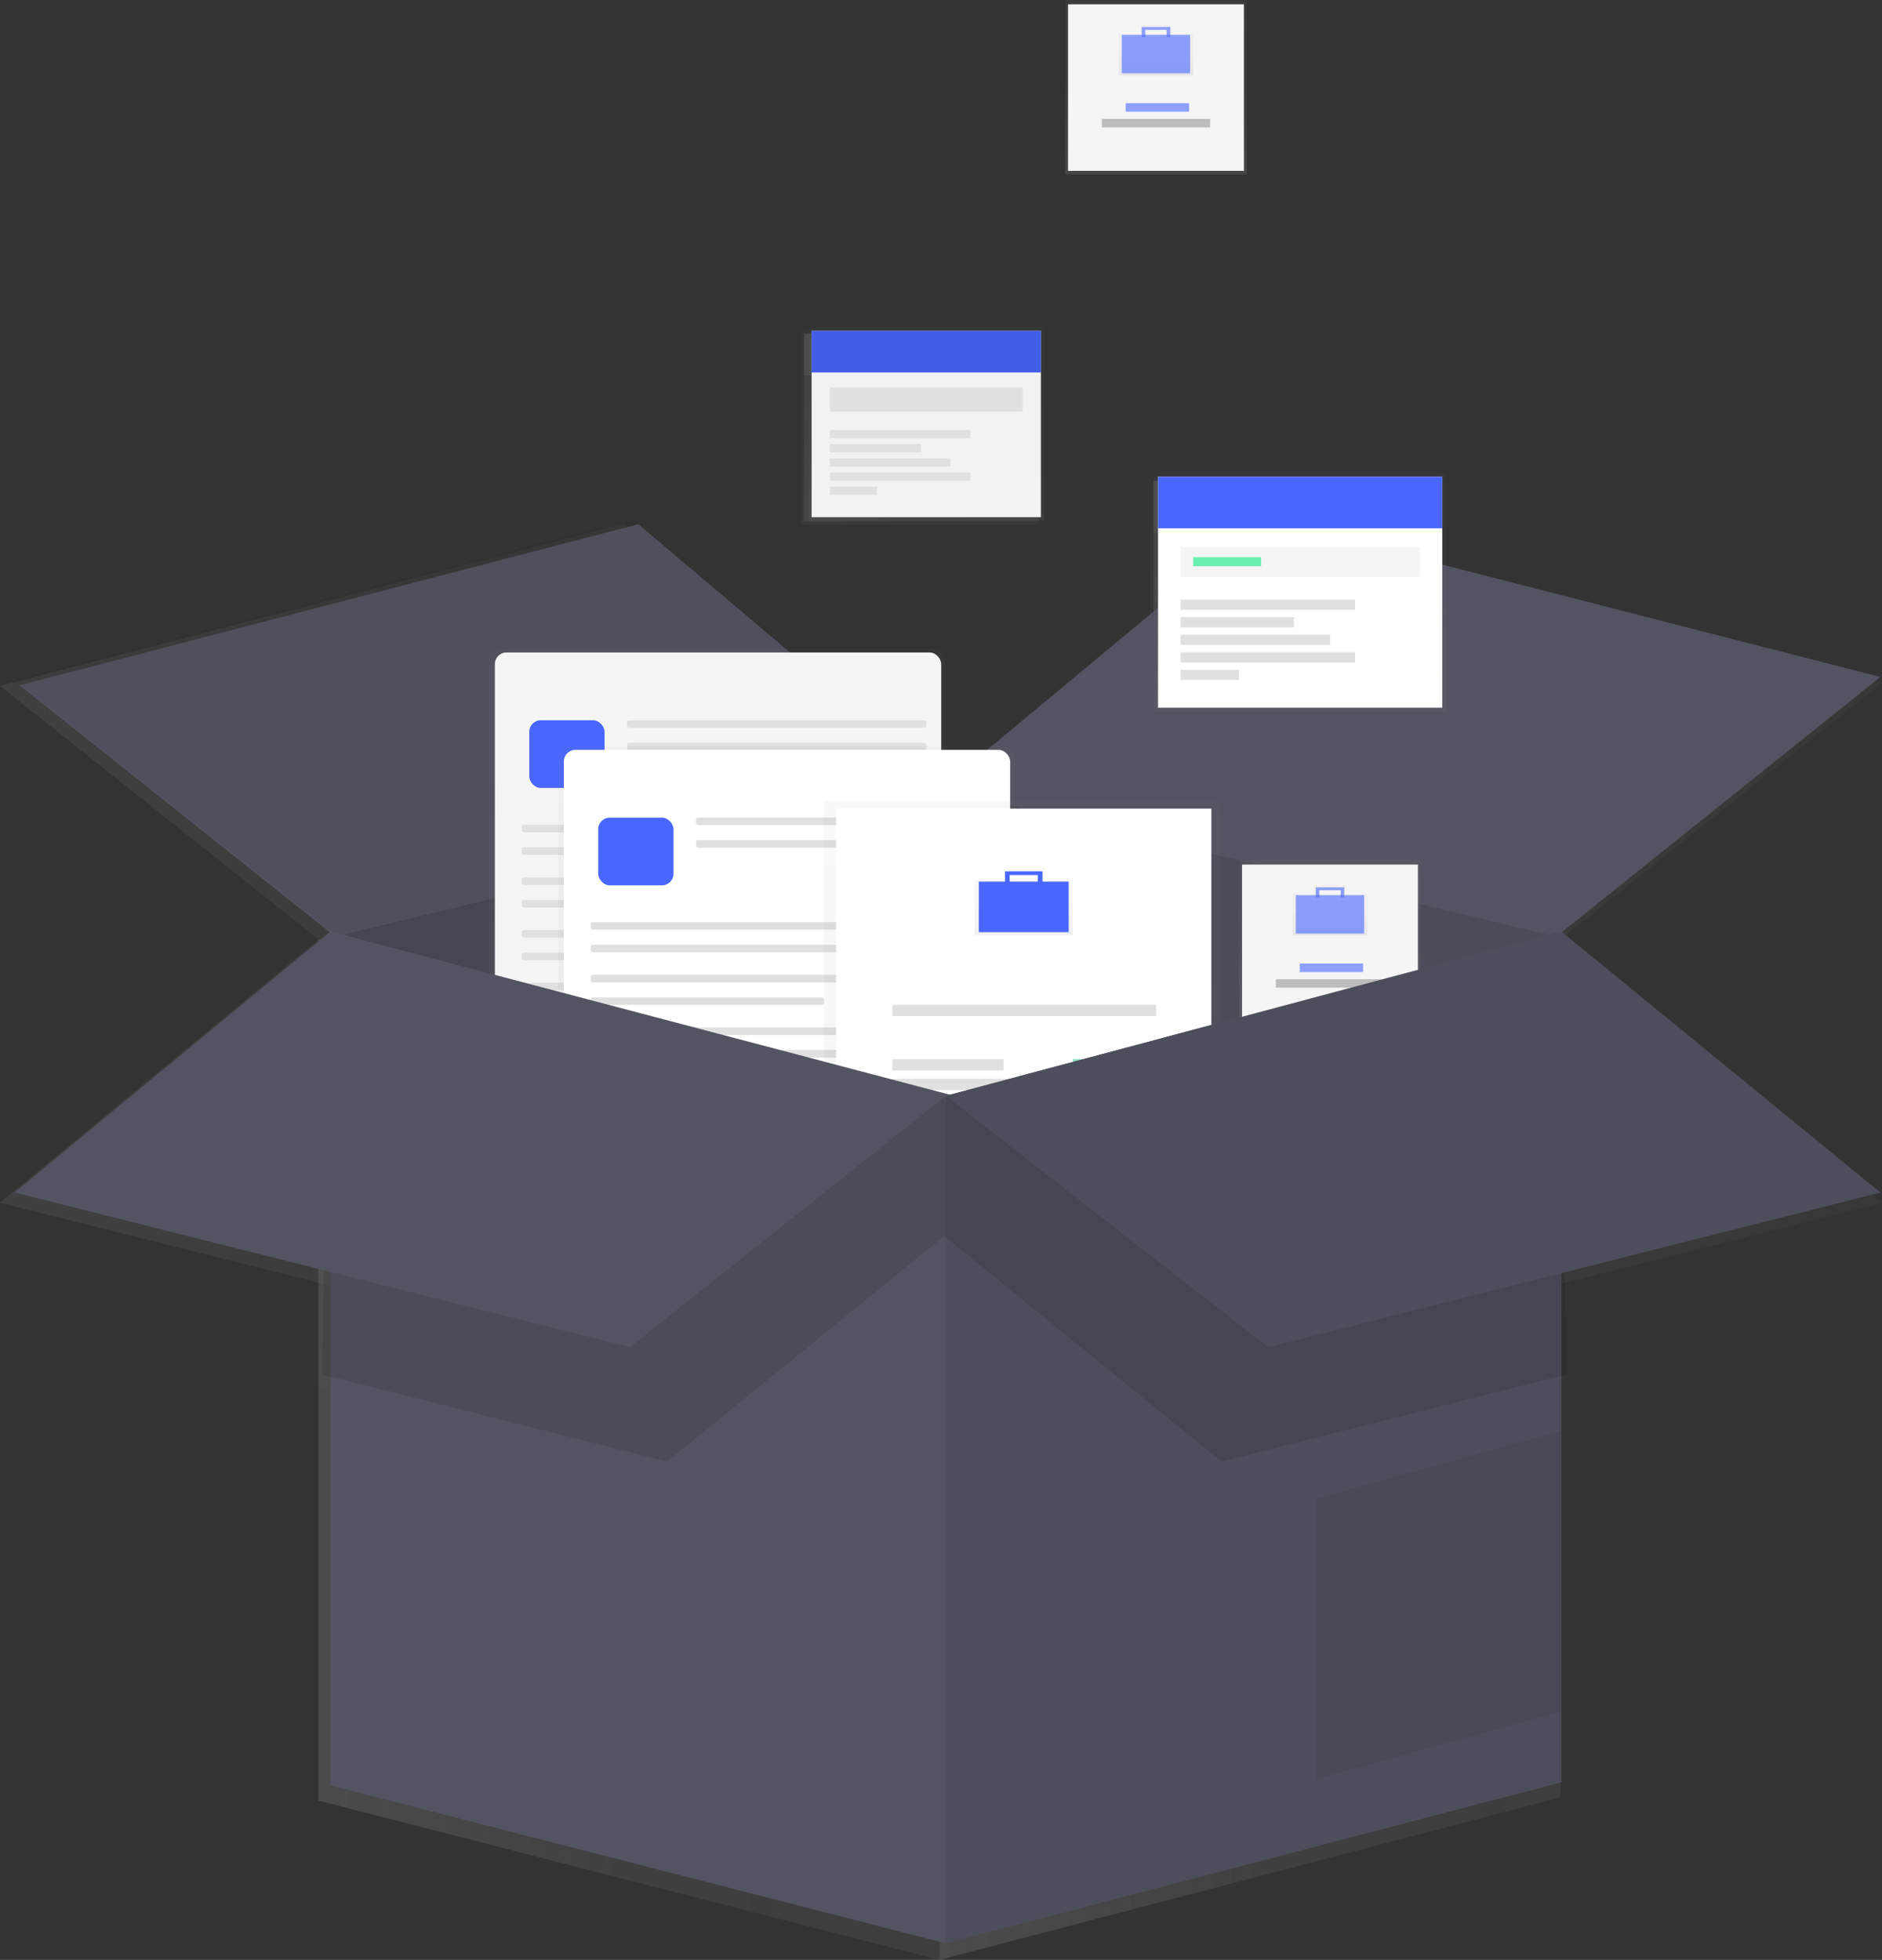<svg data-name="Layer 1" xmlns="http://www.w3.org/2000/svg" xmlns:xlink="http://www.w3.org/1999/xlink" width="734" height="764.5" viewBox="0 0 734 764.5"><rect x="0" y="0" width="734" height="764.5" fill="#333333" stroke="none"/><defs><linearGradient id="a" x1="366.37" y1="536.32" x2="608.5" y2="536.32" gradientUnits="userSpaceOnUse"><stop offset="0" stop-color="gray" stop-opacity=".25"/><stop offset=".54" stop-color="gray" stop-opacity=".12"/><stop offset="1" stop-color="gray" stop-opacity=".1"/></linearGradient><linearGradient id="b" x1="124.23" y1="536.32" x2="366.37" y2="536.32" xlink:href="#a"/><linearGradient id="c" x1="366.37" y1="285.31" x2="734" y2="285.31" xlink:href="#a"/><linearGradient id="d" x1="0" y1="285.31" x2="366.37" y2="285.31" xlink:href="#a"/><linearGradient id="e" x1="276.64" y1="421.19" x2="276.64" y2="255.38" xlink:href="#a"/><linearGradient id="f" x1="188.97" y1="337.56" x2="364.55" y2="337.56" xlink:href="#a"/><linearGradient id="g" x1="202.5" y1="296.63" x2="232.11" y2="296.63" xlink:href="#a"/><linearGradient id="h" x1="240.99" y1="284.79" x2="358.7" y2="284.79" xlink:href="#a"/><linearGradient id="i" x1="240.99" y1="293.67" x2="358.7" y2="293.67" xlink:href="#a"/><linearGradient id="j" x1="199.54" y1="325.92" x2="358.7" y2="325.92" xlink:href="#a"/><linearGradient id="k" x1="199.54" y1="334.8" x2="358.7" y2="334.8" xlink:href="#a"/><linearGradient id="l" x1="199.54" y1="346.64" x2="358.7" y2="346.64" xlink:href="#a"/><linearGradient id="m" x1="199.54" y1="355.53" x2="291.33" y2="355.53" xlink:href="#a"/><linearGradient id="n" x1="199.54" y1="367.34" x2="358.7" y2="367.34" xlink:href="#a"/><linearGradient id="o" x1="199.54" y1="376.22" x2="358.7" y2="376.22" xlink:href="#a"/><linearGradient id="p" x1="199.54" y1="388.07" x2="358.7" y2="388.07" xlink:href="#a"/><linearGradient id="q" x1="199.54" y1="396.95" x2="291.33" y2="396.95" xlink:href="#a"/><linearGradient id="r" x1="303.76" y1="459.51" x2="303.76" y2="293.69" xlink:href="#a"/><linearGradient id="s" x1="216.09" y1="375.88" x2="391.67" y2="375.88" xlink:href="#a"/><linearGradient id="t" x1="229.62" y1="334.95" x2="259.23" y2="334.95" xlink:href="#a"/><linearGradient id="u" x1="268.12" y1="323.11" x2="385.83" y2="323.11" xlink:href="#a"/><linearGradient id="v" x1="268.12" y1="331.99" x2="385.83" y2="331.99" xlink:href="#a"/><linearGradient id="w" x1="226.66" y1="364.23" x2="385.83" y2="364.23" xlink:href="#a"/><linearGradient id="x" x1="226.66" y1="373.12" x2="385.83" y2="373.12" xlink:href="#a"/><linearGradient id="y" x1="226.66" y1="384.96" x2="385.83" y2="384.96" xlink:href="#a"/><linearGradient id="z" x1="226.66" y1="393.84" x2="318.45" y2="393.84" xlink:href="#a"/><linearGradient id="A" x1="226.66" y1="405.66" x2="385.83" y2="405.66" xlink:href="#a"/><linearGradient id="B" x1="226.66" y1="414.54" x2="385.83" y2="414.54" xlink:href="#a"/><linearGradient id="C" x1="226.66" y1="426.39" x2="385.83" y2="426.39" xlink:href="#a"/><linearGradient id="D" x1="226.66" y1="435.27" x2="318.45" y2="435.27" xlink:href="#a"/><linearGradient id="E" x1="396.27" y1="498.11" x2="396.27" y2="315.15" xlink:href="#a"/><linearGradient id="F" x1="323.2" y1="406.08" x2="470.82" y2="406.08" xlink:href="#a"/><linearGradient id="G" x1="630.01" y1="435.54" x2="630.01" y2="409.41" xlink:href="#a"/><linearGradient id="H" x1="379.34" y1="356.75" x2="414.68" y2="356.75" xlink:href="#a"/><linearGradient id="I" x1="389.65" y1="345.34" x2="404.37" y2="345.34" xlink:href="#a"/><linearGradient id="J" x1="345.29" y1="397.51" x2="449.1" y2="397.51" xlink:href="#a"/><linearGradient id="K" x1="345.29" y1="426.59" x2="449.1" y2="426.59" xlink:href="#a"/><linearGradient id="L" x1="345.29" y1="434.32" x2="449.1" y2="434.32" xlink:href="#a"/><linearGradient id="M" x1="345.29" y1="418.86" x2="389.1" y2="418.86" xlink:href="#a"/><linearGradient id="N" x1="416.34" y1="418.86" x2="449.1" y2="418.86" xlink:href="#a"/><linearGradient id="O" x1="381.73" y1="452.36" x2="414.5" y2="452.36" xlink:href="#a"/><linearGradient id="P" x1="124.23" y1="565.47" x2="366.37" y2="565.47" xlink:href="#a"/><linearGradient id="Q" x1="366.37" y1="565.47" x2="608.5" y2="565.47" xlink:href="#a"/><linearGradient id="R" x1="512.15" y1="631.39" x2="608.5" y2="631.39" xlink:href="#a"/><linearGradient id="S" x1="517.49" y1="407.03" x2="517.49" y2="338.42" xlink:href="#a"/><linearGradient id="T" x1="482.9" y1="372.87" x2="552.07" y2="372.87" xlink:href="#a"/><linearGradient id="U" x1="750.49" y1="435.86" x2="750.49" y2="415.97" xlink:href="#a"/><linearGradient id="V" x1="504.04" y1="359.71" x2="530.93" y2="359.71" xlink:href="#a"/><linearGradient id="W" x1="511.89" y1="351.03" x2="523.09" y2="351.03" xlink:href="#a"/><linearGradient id="X" x1="505.58" y1="380.71" x2="530.51" y2="380.71" xlink:href="#a"/><linearGradient id="Y" x1="496.2" y1="386.87" x2="538.77" y2="386.87" xlink:href="#a"/><linearGradient id="Z" x1="358.76" y1="204.69" x2="358.76" y2="128.69" xlink:href="#a"/><linearGradient id="aa" x1="313.57" y1="166.78" x2="403.76" y2="166.78" xlink:href="#a"/><linearGradient id="ab" x1="313.57" y1="138.3" x2="403.76" y2="138.3" xlink:href="#a"/><linearGradient id="ac" x1="320.76" y1="157.17" x2="396.57" y2="157.17" xlink:href="#a"/><linearGradient id="ad" x1="320.76" y1="170.73" x2="376.09" y2="170.73" xlink:href="#a"/><linearGradient id="ae" x1="320.76" y1="176.3" x2="356.69" y2="176.3" xlink:href="#a"/><linearGradient id="af" x1="320.76" y1="181.87" x2="368.19" y2="181.87" xlink:href="#a"/><linearGradient id="ag" x1="320.76" y1="187.44" x2="376.09" y2="187.44" xlink:href="#a"/><linearGradient id="ah" x1="320.76" y1="193.01" x2="339.26" y2="193.01" xlink:href="#a"/><linearGradient id="ai" x1="505.86" y1="279.95" x2="505.86" y2="185.76" xlink:href="#a"/><linearGradient id="aj" x1="449.86" y1="232.96" x2="561.64" y2="232.96" xlink:href="#a"/><linearGradient id="ak" x1="449.86" y1="197.67" x2="561.64" y2="197.67" xlink:href="#a"/><linearGradient id="al" x1="458.76" y1="221.05" x2="552.73" y2="221.05" xlink:href="#a"/><linearGradient id="am" x1="458.76" y1="237.86" x2="527.35" y2="237.86" xlink:href="#a"/><linearGradient id="an" x1="458.76" y1="244.77" x2="503.3" y2="244.77" xlink:href="#a"/><linearGradient id="ao" x1="458.76" y1="251.67" x2="517.55" y2="251.67" xlink:href="#a"/><linearGradient id="ap" x1="458.76" y1="258.57" x2="527.35" y2="258.57" xlink:href="#a"/><linearGradient id="aq" x1="458.76" y1="265.48" x2="481.7" y2="265.48" xlink:href="#a"/><linearGradient id="ar" x1="463.66" y1="220.94" x2="490.38" y2="220.94" xlink:href="#a"/><linearGradient id="as" x1="121.07" y1="472.93" x2="365.73" y2="472.93" xlink:href="#a"/><linearGradient id="at" x1="365.73" y1="472.93" x2="610.4" y2="472.93" xlink:href="#a"/><linearGradient id="au" x1="0" y1="448.21" x2="366.37" y2="448.21" xlink:href="#a"/><linearGradient id="av" x1="366.37" y1="448.21" x2="734" y2="448.21" xlink:href="#a"/><linearGradient id="aw" x1="279.92" y1="417.64" x2="279.92" y2="253.24" xlink:href="#a"/><linearGradient id="ax" x1="306.82" y1="455.63" x2="306.82" y2="291.23" xlink:href="#a"/><linearGradient id="ay" x1="398.54" y1="493.9" x2="398.54" y2="312.51" xlink:href="#a"/><linearGradient id="az" x1="632.27" y1="432.45" x2="632.27" y2="406.53" xlink:href="#a"/><linearGradient id="aA" x1="518.71" y1="403.6" x2="518.71" y2="335.58" xlink:href="#a"/><linearGradient id="aB" x1="751.71" y1="432.76" x2="751.71" y2="413.05" xlink:href="#a"/><linearGradient id="aC" x1="450.84" y1="68.02" x2="450.84" y2="0" xlink:href="#a"/><linearGradient id="aD" x1="683.84" y1="97.18" x2="683.84" y2="77.47" xlink:href="#a"/><linearGradient id="aE" x1="361.34" y1="202.99" x2="361.34" y2="127.64" xlink:href="#a"/><linearGradient id="aF" x1="507.18" y1="277.61" x2="507.18" y2="184.22" xlink:href="#a"/></defs><g opacity=".7"><path fill="url(#a)" d="M608.5 366.44l-242.13-58.31V764.5l242.13-63.38V366.44z"/><path fill="url(#a)" d="M608.5 366.44l-242.13-58.31V764.5l242.13-63.38V366.44z" opacity=".1"/><path fill="url(#b)" d="M124.23 366.44l242.14-58.31V764.5l-242.14-62.12V366.44z"/><path fill="url(#b)" d="M124.23 366.44l242.14-58.31V764.5l-242.14-62.12V366.44z" opacity=".17"/><path fill="url(#c)" d="M366.37 308.13l125.5-103.95L734 266.3 608.5 366.44l-242.13-58.31z"/><path fill="url(#d)" d="M0 267.56l124.23 98.88 242.14-58.31L243.4 204.18 0 267.56z"/><path fill="url(#d)" d="M0 267.56l124.23 98.88 242.14-58.31L243.4 204.18 0 267.56z" opacity=".05"/><rect x="186.78" y="255.38" width="179.72" height="165.82" rx="4.5" ry="4.5" fill="url(#e)" opacity=".5"/><rect x="188.97" y="256.66" width="175.58" height="161.8" rx="4.5" ry="4.5" fill="url(#f)"/><rect x="202.5" y="283.31" width="29.61" height="26.65" rx="4.5" ry="4.5" fill="url(#g)"/><rect x="240.99" y="283.31" width="117.71" height="2.96" rx=".8" ry=".8" fill="url(#h)"/><rect x="240.99" y="292.19" width="117.71" height="2.96" rx=".8" ry=".8" fill="url(#i)"/><rect x="199.54" y="324.44" width="159.16" height="2.96" rx=".8" ry=".8" fill="url(#j)"/><rect x="199.54" y="333.32" width="159.16" height="2.96" rx=".8" ry=".8" fill="url(#k)"/><rect x="199.54" y="345.16" width="159.16" height="2.96" rx=".8" ry=".8" fill="url(#l)"/><rect x="199.54" y="354.05" width="91.79" height="2.96" rx=".8" ry=".8" fill="url(#m)"/><rect x="199.54" y="365.86" width="159.16" height="2.96" rx=".8" ry=".8" fill="url(#n)"/><rect x="199.54" y="374.74" width="159.16" height="2.96" rx=".8" ry=".8" fill="url(#o)"/><rect x="199.54" y="386.59" width="159.16" height="2.96" rx=".8" ry=".8" fill="url(#p)"/><rect x="199.54" y="395.47" width="91.79" height="2.96" rx=".8" ry=".8" fill="url(#q)"/><rect x="213.9" y="293.69" width="179.72" height="165.82" rx="4.5" ry="4.5" fill="url(#r)" opacity=".5"/><rect x="216.09" y="294.98" width="175.58" height="161.8" rx="4.5" ry="4.5" fill="url(#s)"/><rect x="229.62" y="321.63" width="29.61" height="26.65" rx="4.5" ry="4.5" fill="url(#t)"/><rect x="268.12" y="321.63" width="117.71" height="2.96" rx=".8" ry=".8" fill="url(#u)"/><rect x="268.12" y="330.51" width="117.71" height="2.96" rx=".8" ry=".8" fill="url(#v)"/><rect x="226.66" y="362.75" width="159.16" height="2.96" rx=".8" ry=".8" fill="url(#w)"/><rect x="226.66" y="371.64" width="159.16" height="2.96" rx=".8" ry=".8" fill="url(#x)"/><rect x="226.66" y="383.48" width="159.16" height="2.96" rx=".8" ry=".8" fill="url(#y)"/><rect x="226.66" y="392.36" width="91.79" height="2.96" rx=".8" ry=".8" fill="url(#z)"/><rect x="226.66" y="404.18" width="159.16" height="2.96" rx=".8" ry=".8" fill="url(#A)"/><rect x="226.66" y="413.06" width="159.16" height="2.96" rx=".8" ry=".8" fill="url(#B)"/><rect x="226.66" y="424.91" width="159.16" height="2.96" rx=".8" ry=".8" fill="url(#C)"/><rect x="226.66" y="433.79" width="91.79" height="2.96" rx=".8" ry=".8" fill="url(#D)"/><path fill="url(#E)" d="M318.41 315.15h155.72v182.96H318.41z" opacity=".5"/><path fill="url(#F)" d="M323.2 318.1h147.62v175.97H323.2z"/><path d="M638.05 413.83v-4.42H622v4.42h-11.29v21.71h38.6v-21.71zM624 411h12v2.81h-12z" transform="translate(-233 -67.75)" fill="url(#G)" opacity=".5"/><path fill="url(#H)" d="M379.34 346.81h35.34v19.88h-35.34z"/><path fill="url(#I)" d="M389.65 342.76v5.16h1.84v-3.68h11.04v3.68h1.84v-5.16h-14.72z"/><path fill="url(#J)" d="M345.29 395.3H449.1v4.42H345.29z"/><path fill="url(#K)" d="M345.29 424.38H449.1v4.42H345.29z"/><path fill="url(#L)" d="M345.29 432.11H449.1v4.42H345.29z"/><path fill="url(#M)" d="M345.29 416.65h43.81v4.42h-43.81z"/><path fill="url(#N)" d="M416.34 416.65h32.76v4.42h-32.76z" opacity=".6"/><path fill="url(#O)" d="M381.73 450.15h32.76v4.42h-32.76z"/><path fill="url(#P)" d="M124.23 366.44v335.94l242.14 62.12V431.1l-242.14-64.66z"/><path fill="url(#Q)" d="M608.5 701.12L366.37 764.5V431.1l242.13-64.66v334.68z"/><path fill="url(#Q)" d="M608.5 701.12L366.37 764.5V431.1l242.13-64.66v334.68z" opacity=".07"/><path fill="url(#R)" d="M512.15 589.56v110.29l96.35-26.62V562.94l-96.35 26.62z" opacity=".07"/><path fill="url(#S)" d="M481.78 338.42h71.41v68.61h-71.41z"/><path fill="url(#T)" d="M482.9 340.1h69.17v65.53H482.9z"/><path d="M756.6 419.34V416h-12.23v3.36h-8.57v16.52h29.37v-16.54zm-10.7-2.14h9.18v2.14h-9.18z" transform="translate(-233 -67.75)" fill="url(#U)" opacity=".5"/><path fill="url(#V)" d="M504.04 352.15h26.88v15.12h-26.88z" opacity=".6"/><path fill="url(#W)" d="M511.88 349.06v3.93h1.41v-2.8h8.4v2.8h1.4v-3.93h-11.21z" opacity=".6"/><path fill="url(#X)" d="M505.58 379.03h24.92v3.36h-24.92z" opacity=".6"/><path fill="url(#Y)" d="M496.2 385.19h42.57v3.36H496.2z"/><path fill="url(#Z)" d="M312.49 128.69h92.52v76h-92.52z" opacity=".5"/><path fill="url(#aa)" d="M313.57 130.13h90.19v73.3h-90.19z"/><path fill="url(#ab)" d="M313.57 130.13h90.19v16.35h-90.19z"/><path fill="url(#ab)" d="M313.57 130.13h90.19v16.35h-90.19z" opacity=".1"/><path fill="url(#ac)" d="M320.76 152.41h75.82v9.52h-75.82z"/><path fill="url(#ad)" d="M320.76 169.12h55.34v3.23h-55.34z"/><path fill="url(#ae)" d="M320.76 174.69h35.93v3.23h-35.93z"/><path fill="url(#af)" d="M320.76 180.26h47.43v3.23h-47.43z"/><path fill="url(#ag)" d="M320.76 185.82h55.34v3.23h-55.34z"/><path fill="url(#ah)" d="M320.76 191.39h18.5v3.23h-18.5z"/><path fill="url(#ai)" d="M448.52 185.76H563.2v94.19H448.52z" opacity=".5"/><path fill="url(#aj)" d="M449.86 187.54h111.79v90.85H449.86z"/><path fill="url(#ak)" d="M449.86 187.54h111.79v20.26H449.86z"/><path fill="url(#al)" d="M458.76 215.15h93.97v11.8h-93.97z"/><path fill="url(#am)" d="M458.76 235.86h68.59v4.01h-68.59z"/><path fill="url(#an)" d="M458.76 242.76h44.54v4.01h-44.54z"/><path fill="url(#ao)" d="M458.76 249.67h58.79v4.01h-58.79z"/><path fill="url(#ap)" d="M458.76 256.57h68.59v4.01h-68.59z"/><path fill="url(#aq)" d="M458.76 263.47h22.94v4.01h-22.94z"/><path fill="url(#ar)" d="M463.66 219.16h26.72v3.56h-26.72z"/><path fill="url(#as)" d="M121.07 540.75l135.64 34.23 109.02-88.74v-54.51L123.6 370.88l-2.53 169.87z" opacity=".1"/><path fill="url(#at)" d="M610.4 540.75l-135.65 34.23-109.02-88.74v-54.51l242.13-60.85 2.54 169.87z" opacity=".1"/><path fill="url(#au)" d="M124.23 366.44L0 469.13l242.13 60.85 124.24-98.88-242.14-64.66z"/><path fill="url(#av)" d="M608.5 366.44L734 469.13l-240.86 60.85-126.77-98.88 242.13-64.66z"/><path fill="url(#av)" d="M608.5 366.44L734 469.13l-240.86 60.85-126.77-98.88 242.13-64.66z" opacity=".07"/></g><path fill="#535461" d="M608.94 363.36l-240.06-57.82v452.47l240.06-62.84V363.36z"/><path opacity=".1" d="M608.94 363.36l-240.06-57.82v452.47l240.06-62.84V363.36z"/><path fill="#535461" d="M128.83 363.36l240.05-57.82v452.47l-240.05-61.59V363.36z"/><path opacity=".17" d="M128.83 361.36l240.05-57.82v454.47l-240.05-61.59V361.36z"/><path fill="#535461" d="M366.88 307.54l126.43-105.06 240.06 61.59-126.43 101.29-240.06-57.82z"/><path fill="#535461" d="M7.66 267.32l123.17 98.04 240.05-57.82-121.91-103.06L7.66 267.32z"/><path opacity=".05" d="M5.66 265.32l126.17 100.04 240.05-57.82-124.91-105.06L5.66 265.32z"/><rect x="190.83" y="253.24" width="178.18" height="164.4" rx="4.5" ry="4.5" fill="url(#aw)" opacity=".5"/><rect x="193.01" y="254.52" width="174.07" height="160.41" rx="4.5" ry="4.5" fill="#f5f5f5"/><rect x="206.42" y="280.94" width="29.36" height="26.42" rx="4.5" ry="4.5" fill="#4967ff"/><rect x="244.59" y="280.94" width="116.7" height="2.94" rx=".8" ry=".8" fill="#e0e0e0"/><rect x="244.59" y="289.74" width="116.7" height="2.94" rx=".8" ry=".8" fill="#e0e0e0"/><rect x="203.49" y="321.71" width="157.8" height="2.94" rx=".8" ry=".8" fill="#e0e0e0"/><rect x="203.49" y="330.52" width="157.8" height="2.94" rx=".8" ry=".8" fill="#e0e0e0"/><rect x="203.49" y="342.26" width="157.8" height="2.94" rx=".8" ry=".8" fill="#e0e0e0"/><rect x="203.49" y="351.07" width="91.01" height="2.94" rx=".8" ry=".8" fill="#e0e0e0"/><rect x="203.49" y="362.78" width="157.8" height="2.94" rx=".8" ry=".8" fill="#e0e0e0"/><rect x="203.49" y="371.59" width="157.8" height="2.94" rx=".8" ry=".8" fill="#e0e0e0"/><rect x="203.49" y="383.33" width="157.8" height="2.94" rx=".8" ry=".8" fill="#e0e0e0"/><rect x="203.49" y="392.14" width="91.01" height="2.94" rx=".8" ry=".8" fill="#e0e0e0"/><rect x="217.72" y="291.23" width="178.18" height="164.4" rx="4.5" ry="4.5" fill="url(#ax)" opacity=".5"/><rect x="219.9" y="292.51" width="174.07" height="160.41" rx="4.5" ry="4.5" fill="#fff"/><rect x="233.31" y="318.93" width="29.36" height="26.42" rx="4.5" ry="4.5" fill="#4967ff"/><rect x="271.48" y="318.93" width="116.7" height="2.94" rx=".8" ry=".8" fill="#e0e0e0"/><rect x="271.48" y="327.73" width="116.7" height="2.94" rx=".8" ry=".8" fill="#e0e0e0"/><rect x="230.38" y="359.7" width="157.8" height="2.94" rx=".8" ry=".8" fill="#e0e0e0"/><rect x="230.38" y="368.51" width="157.8" height="2.94" rx=".8" ry=".8" fill="#e0e0e0"/><rect x="230.38" y="380.25" width="157.8" height="2.94" rx=".8" ry=".8" fill="#e0e0e0"/><rect x="230.38" y="389.06" width="91.01" height="2.94" rx=".8" ry=".8" fill="#e0e0e0"/><rect x="230.38" y="400.77" width="157.8" height="2.94" rx=".8" ry=".8" fill="#e0e0e0"/><rect x="230.38" y="409.58" width="157.8" height="2.94" rx=".8" ry=".8" fill="#e0e0e0"/><rect x="230.38" y="421.32" width="157.8" height="2.94" rx=".8" ry=".8" fill="#e0e0e0"/><rect x="230.38" y="430.13" width="91.01" height="2.94" rx=".8" ry=".8" fill="#e0e0e0"/><path fill="url(#ay)" d="M321.34 312.51h154.39V493.9H321.34z" opacity=".5"/><path fill="#fff" d="M326.09 315.43h146.36v174.46H326.09z"/><path d="M640.24 410.92v-4.39h-15.95v4.39h-11.16v21.53h38.27v-21.53zm-14-2.79h12v2.79h-12z" transform="translate(-233 -67.75)" fill="url(#az)" opacity=".5"/><path fill="#4967ff" d="M381.75 343.9h35.04v19.71h-35.04z"/><path fill="#4967ff" d="M391.97 339.88v5.11h1.82v-3.65h10.95v3.65h1.83v-5.11h-14.6z"/><path fill="#e0e0e0" d="M347.99 391.97h102.92v4.38H347.99zm0 28.83h102.92v4.38H347.99zm0 7.67h102.92v4.38H347.99zm0-15.33h43.43v4.38h-43.43z"/><path fill="#3ad29f" opacity=".6" d="M418.43 413.14h32.48v4.38h-32.48z"/><path fill="#4967ff" d="M384.12 446.35h32.48v4.38h-32.48z"/><path fill="#535461" d="M128.83 363.36v333.06l240.05 61.59 3.24-330.55-243.29-64.1z"/><path fill="#535461" d="M608.94 695.17l-240.06 62.84V427.46l240.06-64.1v331.81z"/><path opacity=".07" d="M608.94 695.17l-240.06 62.84V427.46l240.06-64.1v331.81z"/><path opacity=".07" d="M513.42 584.57v109.34l95.52-26.39V558.17l-95.52 26.4z"/><path fill="url(#aA)" d="M483.31 335.58h70.8v68.02h-70.8z"/><path fill="#f5f5f5" d="M484.42 337.24H553v64.97h-68.58z"/><path d="M757.78 416.38V413h-12.13v3.34h-8.49v16.38h29.11v-16.34zm-10.61-2.12h9.1v2.12h-9.1z" transform="translate(-233 -67.75)" fill="url(#aB)" opacity=".5"/><path fill="#4967ff" opacity=".6" d="M505.38 349.18h26.65v14.99h-26.65z"/><path fill="#4967ff" opacity=".6" d="M513.16 346.13v3.89h1.39v-2.78h8.33v2.78h1.38v-3.89h-11.1zm-6.25 29.71h24.71v3.33h-24.71z"/><path fill="#bdbdbd" d="M497.61 381.95h42.2v3.33h-42.2z"/><path fill="url(#aC)" d="M415.44 0h70.8v68.02h-70.8z"/><path fill="#f5f5f5" d="M416.55 1.67h68.58v64.97h-68.58z"/><path d="M689.91 80.8v-3.33h-12.13v3.33h-8.49v16.38h29.11V80.8zm-10.61-2.12h9.1v2.12h-9.1z" transform="translate(-233 -67.75)" fill="url(#aD)" opacity=".5"/><path fill="#4967ff" opacity=".6" d="M437.51 13.6h26.65v14.99h-26.65z"/><path fill="#4967ff" opacity=".6" d="M445.29 10.55v3.89h1.39v-2.78h8.33v2.78h1.38v-3.89h-11.1zm-6.25 29.71h24.71v3.33h-24.71z"/><path fill="#bdbdbd" d="M429.74 46.37h42.2v3.33h-42.2z"/><path fill="url(#aE)" d="M315.47 127.64h91.73v75.35h-91.73z" opacity=".5"/><path fill="#f2f2f2" d="M316.54 129.07h89.42v72.67h-89.42z"/><path fill="#4967ff" d="M316.54 129.07h89.42v16.21h-89.42z"/><path opacity=".1" d="M316.54 129.07h89.42v16.21h-89.42z"/><path fill="#e0e0e0" d="M323.67 151.16h75.17v9.44h-75.17zm0 16.56h54.86v3.21h-54.86zm0 5.52h35.62v3.21h-35.62zm0 5.52h47.02v3.21h-47.02zm0 5.53h54.86v3.21h-54.86zm0 5.52h18.35v3.21h-18.35z"/><path fill="url(#aF)" d="M450.33 184.22h113.7v93.39h-113.7z" opacity=".5"/><path fill="#fff" d="M451.66 185.98h110.83v90.08H451.66z"/><path fill="#4967ff" d="M451.66 185.98h110.83v20.09H451.66z"/><path fill="#f5f5f5" d="M460.49 213.36h93.17v11.7h-93.17z"/><path fill="#e0e0e0" d="M460.49 233.89h68v3.97h-68zm0 6.85h44.16v3.97h-44.16zm0 6.84h58.28v3.97h-58.28zm0 6.85h68v3.97h-68zm0 6.84h22.74v3.97h-22.74z"/><path fill="#69f0ae" d="M465.35 217.33h26.49v3.53h-26.49z"/><path opacity=".1" d="M125.69 536.18l134.48 33.93 108.09-87.98v-54.04L128.2 367.76l-2.51 168.42zm485.14 0l-134.48 33.93-108.09-87.98v-54.04l240.06-60.33 2.51 168.42z"/><path fill="#535461" d="M128.83 363.36L5.66 465.16l240.05 60.33 123.17-98.03-240.05-64.1zm480.11 0l124.43 101.8-238.8 60.33-125.69-98.03 240.06-64.1z"/><path opacity=".07" d="M608.94 363.36l124.43 101.8-238.8 60.33-125.69-98.03 240.06-64.1z"/></svg>